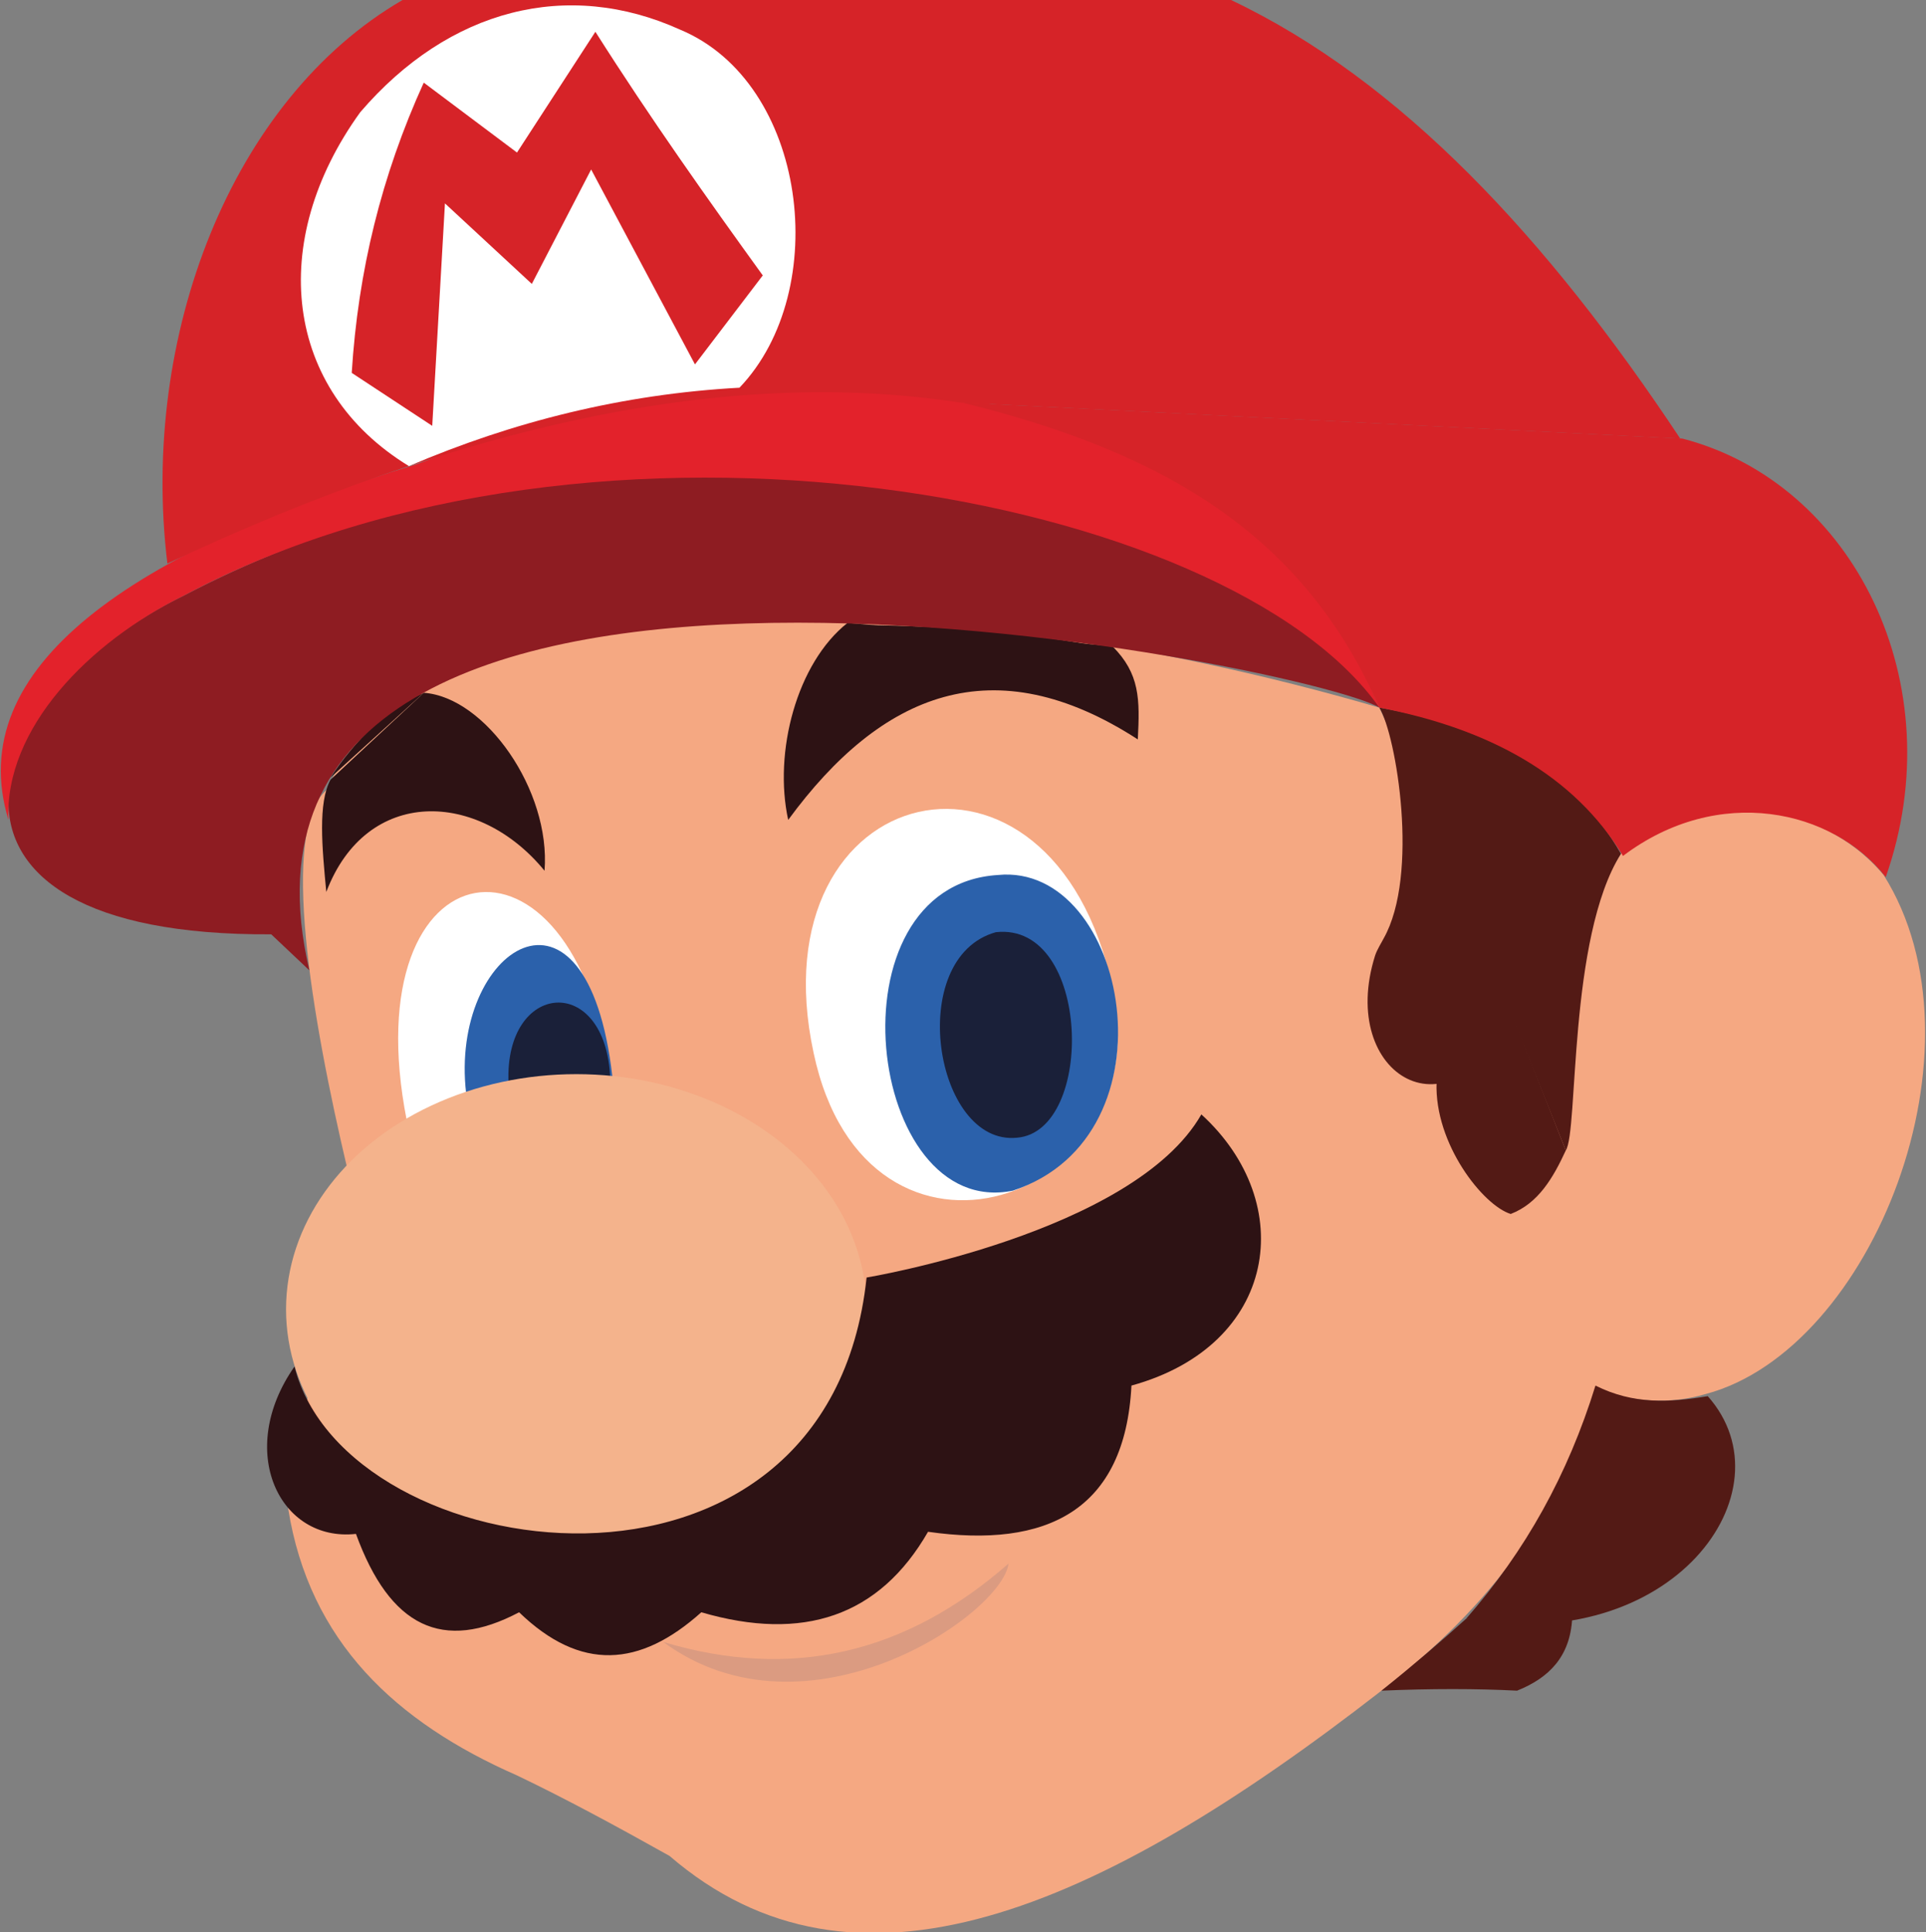 <?xml version="1.0" encoding="utf-8"?>
<!-- Generator: Adobe Illustrator 27.5.0, SVG Export Plug-In . SVG Version: 6.00 Build 0)  -->
<svg version="1.1" id="Layer_1" xmlns="http://www.w3.org/2000/svg" xmlns:xlink="http://www.w3.org/1999/xlink" x="0px" y="0px"
	 viewBox="0 0 90.9 91.2" style="enable-background:new 0 0 90.9 91.2;" xml:space="preserve">
<rect x="0" y="0" width="90.9" height="91.2" fill="#808080" stroke="none"/>
<style type="text/css">
	.st0{fill:#F5A882;}
	.st1{fill:#DB9B81;}
	.st2{fill:#FFFFFF;}
	.st3{fill:#2B61AB;}
	.st4{fill:#1A2039;}
	.st5{fill:#F4B38C;}
	.st6{fill:#2D1214;}
	.st7{fill:#531A15;}
	.st8{fill:#8E1C22;}
	.st9{fill:#E3222B;}
	.st10{fill:#D62328;}
</style>
<g id="face">
	<path class="st0" d="M65.1,33.4l9.1,19.8c0.9,2.5,1.2,4.8,0,6.7l1.1,5.5c-1.4,5.7-4.9,10.4-10.1,14.4
		c-13.5,10.5-24.9,15.3-33.6,7.8c-2.5-1.4-4.9-2.7-7.2-3.8c-5.7-2.5-9.8-6.3-10.8-12.6l2.8-16c-1.7-7.2-3.2-16-1-17.9
		C20,27.1,43.5,27.1,65.1,33.4L65.1,33.4z"/>
</g>
<g id="mouth">
	<path class="st1" d="M47.6,73.8c-4.9,4.3-10.3,5.5-16.3,3.7C38.1,82.5,47.3,76.2,47.6,73.8z"/>
</g>
<g id="eyes">
	<path class="st2" d="M28.8,50.9c-1.6-12.8-12.2-11.2-9.6,2"/>
	<path class="st2" d="M52.5,46.6c-2.8-13.2-16.9-9.9-14.1,3.1C40.9,61.5,54.8,56.8,52.5,46.6z"/>
	<path class="st3" d="M22,51.6c-0.8-6.8,5.7-11.2,6.9-0.8"/>
	<path class="st4" d="M24,51.1c-0.2-4.8,4.6-5.2,4.8-0.2"/>
	<path class="st3" d="M47.8,56.2c-6.9,1.4-8.8-14.4-0.7-14.9C53.2,40.7,55.7,53.6,47.8,56.2z"/>
	<path class="st4" d="M48,53.7c-3.9,0.4-5.3-8.5-1-9.7C51.5,43.5,51.7,53.4,48,53.7z"/>
</g>
<g id="nose">
	<ellipse class="st5" cx="27.2" cy="61.8" rx="13.7" ry="11.1"/>
</g>
<g id="ear">
	<path class="st0" d="M88.9,41.3c-3.1-3.7-8.8-4-12.4-1c-1.9,3-2.5,7.5-2.4,12.9c0.9,2.3,1.1,4.5,0,6.7l1.1,5.6
		c1.8,0.7,3.6,0.8,5.3,0.3C88.4,63.7,94,49.4,88.9,41.3z"/>
</g>
<g id="mustache">
	<path class="st6" d="M40.9,60.3c0,0,12.6-2.1,15.8-7.7c4.6,4.2,3.6,10.9-3.3,12.8c-0.3,5.9-4,7.7-9.6,6.9c-2.3,4-5.9,5.2-10.7,3.8
		c-2.9,2.6-5.7,2.8-8.6,0c-3.6,1.9-6.1,0.7-7.7-3.7c-3.6,0.4-5.7-3.9-2.9-7.9C16.3,74.1,39.1,77.3,40.9,60.3L40.9,60.3z"/>
</g>
<g id="eyebrows">
	<path class="st6" d="M52.5,30.5c1.3,1.3,1.3,2.5,1.2,4.4c-6.8-4.4-12.1-2.2-16.5,3.8c-0.7-3.2,0.4-7.4,2.8-9.3"/>
	<path class="st6" d="M20,32.7c2.9,0.2,6,4.6,5.7,8.4c-3.1-3.8-8.4-4-10.3,1c-0.2-2.1-0.4-4.2,0.2-5.3"/>
	<path class="st6" d="M40,29.5c4,0,8.2,0.3,12.4,1.1"/>
	<path class="st6" d="M15.6,36.7c1.2-1.8,2.6-3.2,4.4-4"/>
</g>
<g id="hair">
	<path class="st7" d="M73.9,54.3c0.6-0.9,0.1-10,2.6-14c-2.2-3.9-6.3-6-11.4-6.9c0.8,1.3,1.9,7.9,0.2,10.9c-0.1,0.2-0.3,0.5-0.4,0.8
		c-1.8,5.7,3.7,8.9,6.4,2.7L73.9,54.3L73.9,54.3z"/>
	<path class="st7" d="M69.2,76.4c9.7,1.8,15.4-6,11.4-10.5c-1.8,0.3-3.5,0.4-5.3-0.5C74,69.6,72,73.2,69.2,76.4L69.2,76.4z"/>
	<path class="st7" d="M69.2,76.4c-1.1,1-2.5,2.2-4,3.4c2.3-0.1,4.5-0.1,6.4,0c1.5-0.6,2.5-1.6,2.6-3.4"/>
	<path class="st7" d="M67.8,51.1c-0.1,2.9,2.2,5.8,3.5,6.2c1.3-0.5,2-1.7,2.6-3l-2.6-6.6C71.4,47.7,67.8,51.1,67.8,51.1z"/>
</g>
<g id="hat">
	<path class="st8" d="M14.6,45.8l-1.8-1.7c-17.7,0.1-14-11.2-4.1-16c24.5-12.8,52.6-1.7,56.4,5.3C61.9,31.4,8.7,20.6,14.6,45.8
		L14.6,45.8z"/>
	<path class="st9" d="M0.4,38.7c-0.2-4.3,3.8-8.4,8.3-10.6c19.5-10.4,49.3-4.8,56.4,5.3C59.2,19,40,14.1,19.7,21.9
		C6.2,26-1.8,31.5,0.4,38.7z"/>
	<path class="st10" d="M65.1,33.4c-3.5-8-9.9-12-19.7-14.4l34,1.7c8.1,2.1,12.8,11.6,9.6,20.7c-2.5-3.2-7.9-4.4-12.4-1
		C74.3,36.6,70.3,34.4,65.1,33.4"/>
	<path class="st10" d="M45.3,19l34,1.7C73,11.2,66.1,3.8,58.1,0H19C10.9,4.7,6.6,15.9,7.9,26.6C21.7,20.1,34.3,17.3,45.3,19L45.3,19
		z"/>
</g>
<g id="m">
	<path class="st2" d="M19.3,22c4.9-2.1,10.1-3.4,15.6-3.7c4.4-4.6,3.2-14.4-2.8-16.9c-5.3-2.4-10.9-1-15.1,3.9
		C12.6,11.4,13.4,18.4,19.3,22z"/>
	<path class="st10" d="M20,3.9c-2,4.4-3.1,8.9-3.4,13.7l3.8,2.5L21,9.6l4.1,3.8L27.9,8l4.9,9.2L36,13c-2.6-3.6-5.3-7.4-7.9-11.5
		l-3.7,5.7L20,3.9L20,3.9z"/>
</g>
</svg>
